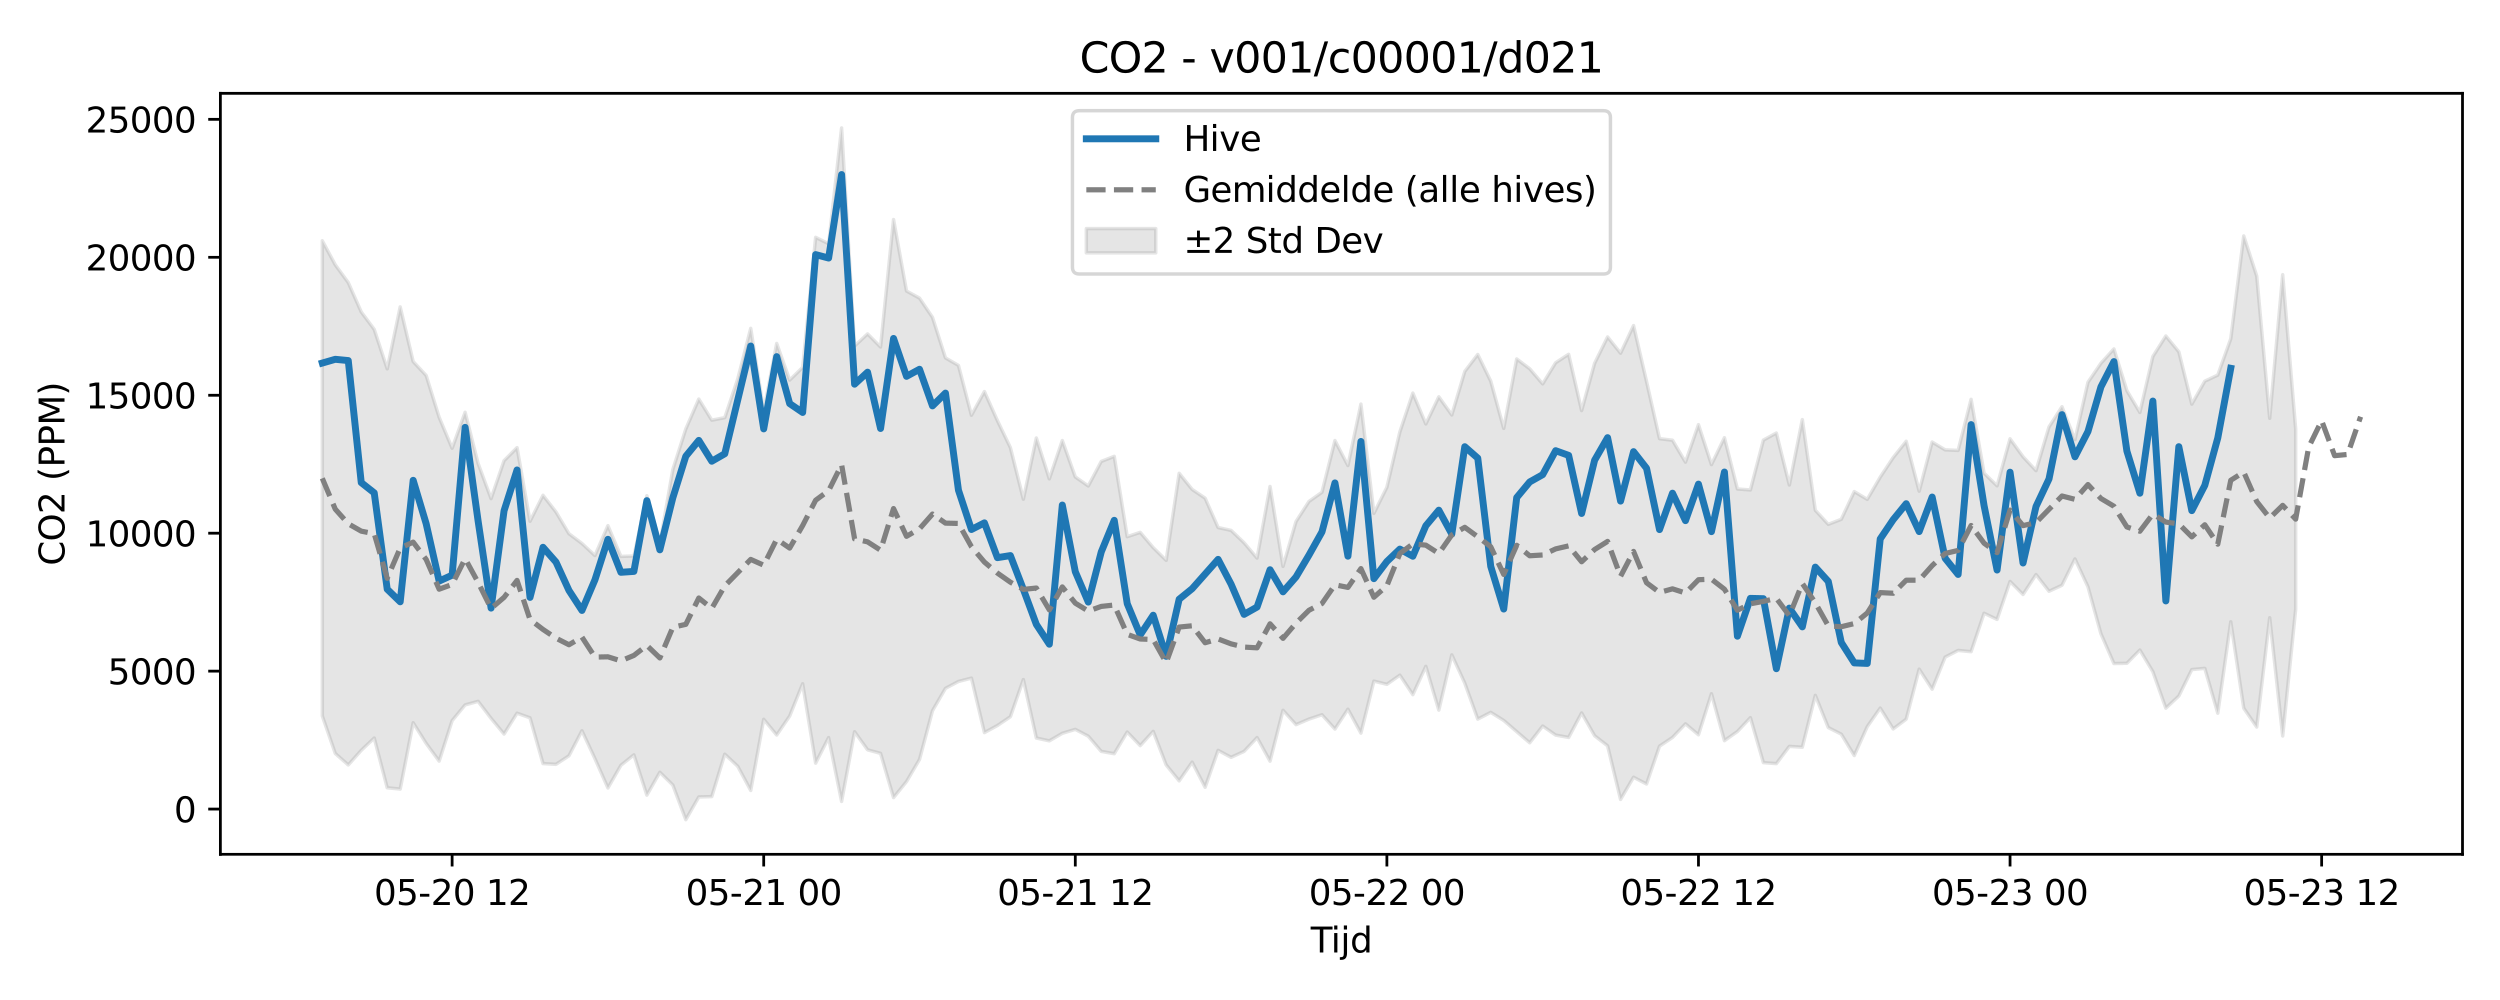 <?xml version="1.0" encoding="utf-8" standalone="no"?>
<!DOCTYPE svg PUBLIC "-//W3C//DTD SVG 1.1//EN"
  "http://www.w3.org/Graphics/SVG/1.1/DTD/svg11.dtd">
<svg xmlns:xlink="http://www.w3.org/1999/xlink" width="720pt" height="288pt" viewBox="0 0 720 288" xmlns="http://www.w3.org/2000/svg" version="1.1">
 <defs>
  <style type="text/css">*{stroke-linejoin: round; stroke-linecap: butt}</style>
 </defs>
 <g id="figure_1">
  <g id="patch_1">
   <path d="M 0 288 
L 720 288 
L 720 0 
L 0 0 
z
" style="fill: #ffffff"/>
  </g>
  <g id="axes_1">
   <g id="patch_2">
    <path d="M 63.47 246.04 
L 709.2 246.04 
L 709.2 26.88 
L 63.47 26.88 
z
" style="fill: #ffffff"/>
   </g>
   <g id="FillBetweenPolyCollection_1">
    <defs>
     <path id="ma29a86d034" d="M 92.821 -218.664 
L 92.821 -81.824 
L 96.56 -70.998 
L 100.299 -67.694 
L 104.038 -71.9 
L 107.777 -75.443 
L 111.516 -61.119 
L 115.256 -60.75 
L 118.995 -79.857 
L 122.734 -73.9 
L 126.473 -68.796 
L 130.212 -80.444 
L 133.951 -84.977 
L 137.69 -86.015 
L 141.429 -81.113 
L 145.168 -76.592 
L 148.907 -82.599 
L 152.646 -81.262 
L 156.385 -68.085 
L 160.124 -67.87 
L 163.863 -70.336 
L 167.602 -77.549 
L 171.341 -69.512 
L 175.08 -61.059 
L 178.819 -67.596 
L 182.558 -70.6 
L 186.297 -58.999 
L 190.036 -65.583 
L 193.775 -61.902 
L 197.514 -51.922 
L 201.253 -58.474 
L 204.992 -58.574 
L 208.731 -70.798 
L 212.47 -67.307 
L 216.209 -60.344 
L 219.948 -80.841 
L 223.687 -76.312 
L 227.426 -81.782 
L 231.165 -91.081 
L 234.904 -68.21 
L 238.643 -75.585 
L 242.382 -57.185 
L 246.121 -77.263 
L 249.861 -72.052 
L 253.6 -71.029 
L 257.339 -58.283 
L 261.078 -62.899 
L 264.817 -69.274 
L 268.556 -83.303 
L 272.295 -89.756 
L 276.034 -91.736 
L 279.773 -92.7 
L 283.512 -77.012 
L 287.251 -79.043 
L 290.99 -81.582 
L 294.729 -92.284 
L 298.468 -75.438 
L 302.207 -74.632 
L 305.946 -76.808 
L 309.685 -77.941 
L 313.424 -75.975 
L 317.163 -71.598 
L 320.902 -70.934 
L 324.641 -77.173 
L 328.38 -73.251 
L 332.119 -77.37 
L 335.858 -67.697 
L 339.597 -63.11 
L 343.336 -68.499 
L 347.075 -61.257 
L 350.814 -71.893 
L 354.553 -69.884 
L 358.292 -71.6 
L 362.031 -75.577 
L 365.77 -68.783 
L 369.509 -83.441 
L 373.248 -79.294 
L 376.987 -80.9 
L 380.726 -82.152 
L 384.465 -78.029 
L 388.205 -83.745 
L 391.944 -76.859 
L 395.683 -91.837 
L 399.422 -90.915 
L 403.161 -93.556 
L 406.9 -87.937 
L 410.639 -96.091 
L 414.378 -83.481 
L 418.117 -99.398 
L 421.856 -91.257 
L 425.595 -80.893 
L 429.334 -82.843 
L 433.073 -80.51 
L 436.812 -77.289 
L 440.551 -74.078 
L 444.29 -78.895 
L 448.029 -76.293 
L 451.768 -75.614 
L 455.507 -82.674 
L 459.246 -76.112 
L 462.985 -73.192 
L 466.724 -57.764 
L 470.463 -64.152 
L 474.202 -62.203 
L 477.941 -73.1 
L 481.68 -75.61 
L 485.419 -79.529 
L 489.158 -76.381 
L 492.897 -88.206 
L 496.636 -74.687 
L 500.375 -77.323 
L 504.114 -81.313 
L 507.853 -68.361 
L 511.592 -68.074 
L 515.331 -73.038 
L 519.07 -72.796 
L 522.809 -87.736 
L 526.549 -78.456 
L 530.288 -76.563 
L 534.027 -70.4 
L 537.766 -78.723 
L 541.505 -84.074 
L 545.244 -78.067 
L 548.983 -80.875 
L 552.722 -95.287 
L 556.461 -89.508 
L 560.2 -98.753 
L 563.939 -100.675 
L 567.678 -100.31 
L 571.417 -111.386 
L 575.156 -109.603 
L 578.895 -120.545 
L 582.634 -116.781 
L 586.373 -122.515 
L 590.112 -117.712 
L 593.851 -119.445 
L 597.59 -127.027 
L 601.329 -119.003 
L 605.068 -105.485 
L 608.807 -96.894 
L 612.546 -96.974 
L 616.285 -100.795 
L 620.024 -94.563 
L 623.763 -84.042 
L 627.502 -87.558 
L 631.241 -95.163 
L 634.98 -95.51 
L 638.719 -82.598 
L 642.458 -108.929 
L 646.197 -84.037 
L 649.936 -78.61 
L 653.675 -110.103 
L 657.414 -76.025 
L 661.154 -112.526 
L 661.154 -164.463 
L 661.154 -164.463 
L 657.414 -208.891 
L 653.675 -167.52 
L 649.936 -208.501 
L 646.197 -220.057 
L 642.458 -190.422 
L 638.719 -179.974 
L 634.98 -178.218 
L 631.241 -171.608 
L 627.502 -186.688 
L 623.763 -191.237 
L 620.024 -185.329 
L 616.285 -169.21 
L 612.546 -175.492 
L 608.807 -187.507 
L 605.068 -183.383 
L 601.329 -177.898 
L 597.59 -161.357 
L 593.851 -170.859 
L 590.112 -165.045 
L 586.373 -152.453 
L 582.634 -156.464 
L 578.895 -161.631 
L 575.156 -148.089 
L 571.417 -151.726 
L 567.678 -173 
L 563.939 -158.283 
L 560.2 -158.438 
L 556.461 -160.697 
L 552.722 -146.526 
L 548.983 -160.918 
L 545.244 -156.224 
L 541.505 -150.588 
L 537.766 -144.183 
L 534.027 -146.429 
L 530.288 -138.442 
L 526.549 -136.995 
L 522.809 -141.054 
L 519.07 -167.151 
L 515.331 -148.317 
L 511.592 -163.293 
L 507.853 -161.252 
L 504.114 -146.895 
L 500.375 -147.174 
L 496.636 -161.939 
L 492.897 -154.189 
L 489.158 -165.699 
L 485.419 -154.893 
L 481.68 -161.218 
L 477.941 -161.662 
L 474.202 -178.136 
L 470.463 -194.234 
L 466.724 -186.279 
L 462.985 -190.959 
L 459.246 -183.366 
L 455.507 -169.753 
L 451.768 -185.963 
L 448.029 -183.54 
L 444.29 -177.44 
L 440.551 -181.798 
L 436.812 -184.623 
L 433.073 -164.615 
L 429.334 -178.23 
L 425.595 -185.917 
L 421.856 -181.015 
L 418.117 -168.493 
L 414.378 -173.719 
L 410.639 -165.903 
L 406.9 -174.798 
L 403.161 -163.606 
L 399.422 -147.669 
L 395.683 -140.154 
L 391.944 -171.623 
L 388.205 -153.912 
L 384.465 -161.13 
L 380.726 -146.225 
L 376.987 -143.587 
L 373.248 -137.784 
L 369.509 -124.871 
L 365.77 -147.904 
L 362.031 -127.271 
L 358.292 -131.686 
L 354.553 -135.248 
L 350.814 -136.066 
L 347.075 -144.53 
L 343.336 -147.051 
L 339.597 -151.694 
L 335.858 -126.619 
L 332.119 -130.286 
L 328.38 -134.681 
L 324.641 -133.433 
L 320.902 -156.575 
L 317.163 -155.11 
L 313.424 -148.041 
L 309.685 -150.646 
L 305.946 -161.128 
L 302.207 -150.08 
L 298.468 -161.858 
L 294.729 -144.215 
L 290.99 -159.091 
L 287.251 -166.874 
L 283.512 -175.227 
L 279.773 -168.404 
L 276.034 -182.761 
L 272.295 -184.922 
L 268.556 -196.602 
L 264.817 -202.139 
L 261.078 -204.184 
L 257.339 -224.78 
L 253.6 -188.059 
L 249.861 -191.837 
L 246.121 -188.343 
L 242.382 -251.158 
L 238.643 -217.798 
L 234.904 -219.652 
L 231.165 -182.196 
L 227.426 -178.53 
L 223.687 -189.09 
L 219.948 -169.601 
L 216.209 -193.434 
L 212.47 -178.848 
L 208.731 -167.716 
L 204.992 -166.993 
L 201.253 -173.071 
L 197.514 -164.456 
L 193.775 -152.783 
L 190.036 -131.443 
L 186.297 -145.233 
L 182.558 -127.873 
L 178.819 -127.759 
L 175.08 -136.617 
L 171.341 -127.997 
L 167.602 -131.481 
L 163.863 -134.287 
L 160.124 -140.555 
L 156.385 -145.358 
L 152.646 -137.876 
L 148.907 -159.082 
L 145.168 -155.326 
L 141.429 -144.399 
L 137.69 -154.529 
L 133.951 -169.269 
L 130.212 -158.901 
L 126.473 -167.829 
L 122.734 -179.867 
L 118.995 -183.869 
L 115.256 -199.613 
L 111.516 -181.766 
L 107.777 -193.138 
L 104.038 -198.157 
L 100.299 -206.621 
L 96.56 -211.727 
L 92.821 -218.664 
z
" style="stroke: #808080; stroke-opacity: 0.2"/>
    </defs>
    <g clip-path="url(#pa8940827e4)">
     <use xlink:href="#ma29a86d034" x="0" y="288" style="fill: #808080; fill-opacity: 0.2; stroke: #808080; stroke-opacity: 0.2"/>
    </g>
   </g>
   <g id="matplotlib.axis_1">
    <g id="xtick_1">
     <g id="line2d_1">
      <defs>
       <path id="m3501c09a88" d="M 0 0 
L 0 3.5 
" style="stroke: #000000; stroke-width: 0.8"/>
      </defs>
      <g>
       <use xlink:href="#m3501c09a88" x="130.212" y="246.04" style="stroke: #000000; stroke-width: 0.8"/>
      </g>
     </g>
     <g id="text_1">
      <!-- 05-20 12 -->
      <g transform="translate(107.731 260.638) scale(0.1 -0.1)">
       <defs>
        <path id="DejaVuSans-30" d="M 2034 4250 
Q 1547 4250 1301 3770 
Q 1056 3291 1056 2328 
Q 1056 1369 1301 889 
Q 1547 409 2034 409 
Q 2525 409 2770 889 
Q 3016 1369 3016 2328 
Q 3016 3291 2770 3770 
Q 2525 4250 2034 4250 
z
M 2034 4750 
Q 2819 4750 3233 4129 
Q 3647 3509 3647 2328 
Q 3647 1150 3233 529 
Q 2819 -91 2034 -91 
Q 1250 -91 836 529 
Q 422 1150 422 2328 
Q 422 3509 836 4129 
Q 1250 4750 2034 4750 
z
" transform="scale(0.016)"/>
        <path id="DejaVuSans-35" d="M 691 4666 
L 3169 4666 
L 3169 4134 
L 1269 4134 
L 1269 2991 
Q 1406 3038 1543 3061 
Q 1681 3084 1819 3084 
Q 2600 3084 3056 2656 
Q 3513 2228 3513 1497 
Q 3513 744 3044 326 
Q 2575 -91 1722 -91 
Q 1428 -91 1123 -41 
Q 819 9 494 109 
L 494 744 
Q 775 591 1075 516 
Q 1375 441 1709 441 
Q 2250 441 2565 725 
Q 2881 1009 2881 1497 
Q 2881 1984 2565 2268 
Q 2250 2553 1709 2553 
Q 1456 2553 1204 2497 
Q 953 2441 691 2322 
L 691 4666 
z
" transform="scale(0.016)"/>
        <path id="DejaVuSans-2d" d="M 313 2009 
L 1997 2009 
L 1997 1497 
L 313 1497 
L 313 2009 
z
" transform="scale(0.016)"/>
        <path id="DejaVuSans-32" d="M 1228 531 
L 3431 531 
L 3431 0 
L 469 0 
L 469 531 
Q 828 903 1448 1529 
Q 2069 2156 2228 2338 
Q 2531 2678 2651 2914 
Q 2772 3150 2772 3378 
Q 2772 3750 2511 3984 
Q 2250 4219 1831 4219 
Q 1534 4219 1204 4116 
Q 875 4013 500 3803 
L 500 4441 
Q 881 4594 1212 4672 
Q 1544 4750 1819 4750 
Q 2544 4750 2975 4387 
Q 3406 4025 3406 3419 
Q 3406 3131 3298 2873 
Q 3191 2616 2906 2266 
Q 2828 2175 2409 1742 
Q 1991 1309 1228 531 
z
" transform="scale(0.016)"/>
        <path id="DejaVuSans-20" transform="scale(0.016)"/>
        <path id="DejaVuSans-31" d="M 794 531 
L 1825 531 
L 1825 4091 
L 703 3866 
L 703 4441 
L 1819 4666 
L 2450 4666 
L 2450 531 
L 3481 531 
L 3481 0 
L 794 0 
L 794 531 
z
" transform="scale(0.016)"/>
       </defs>
       <use xlink:href="#DejaVuSans-30"/>
       <use xlink:href="#DejaVuSans-35" transform="translate(63.623 0)"/>
       <use xlink:href="#DejaVuSans-2d" transform="translate(127.246 0)"/>
       <use xlink:href="#DejaVuSans-32" transform="translate(163.33 0)"/>
       <use xlink:href="#DejaVuSans-30" transform="translate(226.953 0)"/>
       <use xlink:href="#DejaVuSans-20" transform="translate(290.576 0)"/>
       <use xlink:href="#DejaVuSans-31" transform="translate(322.363 0)"/>
       <use xlink:href="#DejaVuSans-32" transform="translate(385.986 0)"/>
      </g>
     </g>
    </g>
    <g id="xtick_2">
     <g id="line2d_2">
      <g>
       <use xlink:href="#m3501c09a88" x="219.948" y="246.04" style="stroke: #000000; stroke-width: 0.8"/>
      </g>
     </g>
     <g id="text_2">
      <!-- 05-21 00 -->
      <g transform="translate(197.468 260.638) scale(0.1 -0.1)">
       <use xlink:href="#DejaVuSans-30"/>
       <use xlink:href="#DejaVuSans-35" transform="translate(63.623 0)"/>
       <use xlink:href="#DejaVuSans-2d" transform="translate(127.246 0)"/>
       <use xlink:href="#DejaVuSans-32" transform="translate(163.33 0)"/>
       <use xlink:href="#DejaVuSans-31" transform="translate(226.953 0)"/>
       <use xlink:href="#DejaVuSans-20" transform="translate(290.576 0)"/>
       <use xlink:href="#DejaVuSans-30" transform="translate(322.363 0)"/>
       <use xlink:href="#DejaVuSans-30" transform="translate(385.986 0)"/>
      </g>
     </g>
    </g>
    <g id="xtick_3">
     <g id="line2d_3">
      <g>
       <use xlink:href="#m3501c09a88" x="309.685" y="246.04" style="stroke: #000000; stroke-width: 0.8"/>
      </g>
     </g>
     <g id="text_3">
      <!-- 05-21 12 -->
      <g transform="translate(287.204 260.638) scale(0.1 -0.1)">
       <use xlink:href="#DejaVuSans-30"/>
       <use xlink:href="#DejaVuSans-35" transform="translate(63.623 0)"/>
       <use xlink:href="#DejaVuSans-2d" transform="translate(127.246 0)"/>
       <use xlink:href="#DejaVuSans-32" transform="translate(163.33 0)"/>
       <use xlink:href="#DejaVuSans-31" transform="translate(226.953 0)"/>
       <use xlink:href="#DejaVuSans-20" transform="translate(290.576 0)"/>
       <use xlink:href="#DejaVuSans-31" transform="translate(322.363 0)"/>
       <use xlink:href="#DejaVuSans-32" transform="translate(385.986 0)"/>
      </g>
     </g>
    </g>
    <g id="xtick_4">
     <g id="line2d_4">
      <g>
       <use xlink:href="#m3501c09a88" x="399.422" y="246.04" style="stroke: #000000; stroke-width: 0.8"/>
      </g>
     </g>
     <g id="text_4">
      <!-- 05-22 00 -->
      <g transform="translate(376.941 260.638) scale(0.1 -0.1)">
       <use xlink:href="#DejaVuSans-30"/>
       <use xlink:href="#DejaVuSans-35" transform="translate(63.623 0)"/>
       <use xlink:href="#DejaVuSans-2d" transform="translate(127.246 0)"/>
       <use xlink:href="#DejaVuSans-32" transform="translate(163.33 0)"/>
       <use xlink:href="#DejaVuSans-32" transform="translate(226.953 0)"/>
       <use xlink:href="#DejaVuSans-20" transform="translate(290.576 0)"/>
       <use xlink:href="#DejaVuSans-30" transform="translate(322.363 0)"/>
       <use xlink:href="#DejaVuSans-30" transform="translate(385.986 0)"/>
      </g>
     </g>
    </g>
    <g id="xtick_5">
     <g id="line2d_5">
      <g>
       <use xlink:href="#m3501c09a88" x="489.158" y="246.04" style="stroke: #000000; stroke-width: 0.8"/>
      </g>
     </g>
     <g id="text_5">
      <!-- 05-22 12 -->
      <g transform="translate(466.678 260.638) scale(0.1 -0.1)">
       <use xlink:href="#DejaVuSans-30"/>
       <use xlink:href="#DejaVuSans-35" transform="translate(63.623 0)"/>
       <use xlink:href="#DejaVuSans-2d" transform="translate(127.246 0)"/>
       <use xlink:href="#DejaVuSans-32" transform="translate(163.33 0)"/>
       <use xlink:href="#DejaVuSans-32" transform="translate(226.953 0)"/>
       <use xlink:href="#DejaVuSans-20" transform="translate(290.576 0)"/>
       <use xlink:href="#DejaVuSans-31" transform="translate(322.363 0)"/>
       <use xlink:href="#DejaVuSans-32" transform="translate(385.986 0)"/>
      </g>
     </g>
    </g>
    <g id="xtick_6">
     <g id="line2d_6">
      <g>
       <use xlink:href="#m3501c09a88" x="578.895" y="246.04" style="stroke: #000000; stroke-width: 0.8"/>
      </g>
     </g>
     <g id="text_6">
      <!-- 05-23 00 -->
      <g transform="translate(556.414 260.638) scale(0.1 -0.1)">
       <defs>
        <path id="DejaVuSans-33" d="M 2597 2516 
Q 3050 2419 3304 2112 
Q 3559 1806 3559 1356 
Q 3559 666 3084 287 
Q 2609 -91 1734 -91 
Q 1441 -91 1130 -33 
Q 819 25 488 141 
L 488 750 
Q 750 597 1062 519 
Q 1375 441 1716 441 
Q 2309 441 2620 675 
Q 2931 909 2931 1356 
Q 2931 1769 2642 2001 
Q 2353 2234 1838 2234 
L 1294 2234 
L 1294 2753 
L 1863 2753 
Q 2328 2753 2575 2939 
Q 2822 3125 2822 3475 
Q 2822 3834 2567 4026 
Q 2313 4219 1838 4219 
Q 1578 4219 1281 4162 
Q 984 4106 628 3988 
L 628 4550 
Q 988 4650 1302 4700 
Q 1616 4750 1894 4750 
Q 2613 4750 3031 4423 
Q 3450 4097 3450 3541 
Q 3450 3153 3228 2886 
Q 3006 2619 2597 2516 
z
" transform="scale(0.016)"/>
       </defs>
       <use xlink:href="#DejaVuSans-30"/>
       <use xlink:href="#DejaVuSans-35" transform="translate(63.623 0)"/>
       <use xlink:href="#DejaVuSans-2d" transform="translate(127.246 0)"/>
       <use xlink:href="#DejaVuSans-32" transform="translate(163.33 0)"/>
       <use xlink:href="#DejaVuSans-33" transform="translate(226.953 0)"/>
       <use xlink:href="#DejaVuSans-20" transform="translate(290.576 0)"/>
       <use xlink:href="#DejaVuSans-30" transform="translate(322.363 0)"/>
       <use xlink:href="#DejaVuSans-30" transform="translate(385.986 0)"/>
      </g>
     </g>
    </g>
    <g id="xtick_7">
     <g id="line2d_7">
      <g>
       <use xlink:href="#m3501c09a88" x="668.632" y="246.04" style="stroke: #000000; stroke-width: 0.8"/>
      </g>
     </g>
     <g id="text_7">
      <!-- 05-23 12 -->
      <g transform="translate(646.151 260.638) scale(0.1 -0.1)">
       <use xlink:href="#DejaVuSans-30"/>
       <use xlink:href="#DejaVuSans-35" transform="translate(63.623 0)"/>
       <use xlink:href="#DejaVuSans-2d" transform="translate(127.246 0)"/>
       <use xlink:href="#DejaVuSans-32" transform="translate(163.33 0)"/>
       <use xlink:href="#DejaVuSans-33" transform="translate(226.953 0)"/>
       <use xlink:href="#DejaVuSans-20" transform="translate(290.576 0)"/>
       <use xlink:href="#DejaVuSans-31" transform="translate(322.363 0)"/>
       <use xlink:href="#DejaVuSans-32" transform="translate(385.986 0)"/>
      </g>
     </g>
    </g>
    <g id="text_8">
     <!-- Tijd -->
     <g transform="translate(377.485 274.317) scale(0.1 -0.1)">
      <defs>
       <path id="DejaVuSans-54" d="M -19 4666 
L 3928 4666 
L 3928 4134 
L 2272 4134 
L 2272 0 
L 1638 0 
L 1638 4134 
L -19 4134 
L -19 4666 
z
" transform="scale(0.016)"/>
       <path id="DejaVuSans-69" d="M 603 3500 
L 1178 3500 
L 1178 0 
L 603 0 
L 603 3500 
z
M 603 4863 
L 1178 4863 
L 1178 4134 
L 603 4134 
L 603 4863 
z
" transform="scale(0.016)"/>
       <path id="DejaVuSans-6a" d="M 603 3500 
L 1178 3500 
L 1178 -63 
Q 1178 -731 923 -1031 
Q 669 -1331 103 -1331 
L -116 -1331 
L -116 -844 
L 38 -844 
Q 366 -844 484 -692 
Q 603 -541 603 -63 
L 603 3500 
z
M 603 4863 
L 1178 4863 
L 1178 4134 
L 603 4134 
L 603 4863 
z
" transform="scale(0.016)"/>
       <path id="DejaVuSans-64" d="M 2906 2969 
L 2906 4863 
L 3481 4863 
L 3481 0 
L 2906 0 
L 2906 525 
Q 2725 213 2448 61 
Q 2172 -91 1784 -91 
Q 1150 -91 751 415 
Q 353 922 353 1747 
Q 353 2572 751 3078 
Q 1150 3584 1784 3584 
Q 2172 3584 2448 3432 
Q 2725 3281 2906 2969 
z
M 947 1747 
Q 947 1113 1208 752 
Q 1469 391 1925 391 
Q 2381 391 2643 752 
Q 2906 1113 2906 1747 
Q 2906 2381 2643 2742 
Q 2381 3103 1925 3103 
Q 1469 3103 1208 2742 
Q 947 2381 947 1747 
z
" transform="scale(0.016)"/>
      </defs>
      <use xlink:href="#DejaVuSans-54"/>
      <use xlink:href="#DejaVuSans-69" transform="translate(57.959 0)"/>
      <use xlink:href="#DejaVuSans-6a" transform="translate(85.742 0)"/>
      <use xlink:href="#DejaVuSans-64" transform="translate(113.525 0)"/>
     </g>
    </g>
   </g>
   <g id="matplotlib.axis_2">
    <g id="ytick_1">
     <g id="line2d_8">
      <defs>
       <path id="m17c9d897fd" d="M 0 0 
L -3.5 0 
" style="stroke: #000000; stroke-width: 0.8"/>
      </defs>
      <g>
       <use xlink:href="#m17c9d897fd" x="63.47" y="233.017" style="stroke: #000000; stroke-width: 0.8"/>
      </g>
     </g>
     <g id="text_9">
      <!-- 0 -->
      <g transform="translate(50.108 236.816) scale(0.1 -0.1)">
       <use xlink:href="#DejaVuSans-30"/>
      </g>
     </g>
    </g>
    <g id="ytick_2">
     <g id="line2d_9">
      <g>
       <use xlink:href="#m17c9d897fd" x="63.47" y="193.288" style="stroke: #000000; stroke-width: 0.8"/>
      </g>
     </g>
     <g id="text_10">
      <!-- 5000 -->
      <g transform="translate(31.02 197.087) scale(0.1 -0.1)">
       <use xlink:href="#DejaVuSans-35"/>
       <use xlink:href="#DejaVuSans-30" transform="translate(63.623 0)"/>
       <use xlink:href="#DejaVuSans-30" transform="translate(127.246 0)"/>
       <use xlink:href="#DejaVuSans-30" transform="translate(190.869 0)"/>
      </g>
     </g>
    </g>
    <g id="ytick_3">
     <g id="line2d_10">
      <g>
       <use xlink:href="#m17c9d897fd" x="63.47" y="153.559" style="stroke: #000000; stroke-width: 0.8"/>
      </g>
     </g>
     <g id="text_11">
      <!-- 10000 -->
      <g transform="translate(24.657 157.359) scale(0.1 -0.1)">
       <use xlink:href="#DejaVuSans-31"/>
       <use xlink:href="#DejaVuSans-30" transform="translate(63.623 0)"/>
       <use xlink:href="#DejaVuSans-30" transform="translate(127.246 0)"/>
       <use xlink:href="#DejaVuSans-30" transform="translate(190.869 0)"/>
       <use xlink:href="#DejaVuSans-30" transform="translate(254.492 0)"/>
      </g>
     </g>
    </g>
    <g id="ytick_4">
     <g id="line2d_11">
      <g>
       <use xlink:href="#m17c9d897fd" x="63.47" y="113.831" style="stroke: #000000; stroke-width: 0.8"/>
      </g>
     </g>
     <g id="text_12">
      <!-- 15000 -->
      <g transform="translate(24.657 117.63) scale(0.1 -0.1)">
       <use xlink:href="#DejaVuSans-31"/>
       <use xlink:href="#DejaVuSans-35" transform="translate(63.623 0)"/>
       <use xlink:href="#DejaVuSans-30" transform="translate(127.246 0)"/>
       <use xlink:href="#DejaVuSans-30" transform="translate(190.869 0)"/>
       <use xlink:href="#DejaVuSans-30" transform="translate(254.492 0)"/>
      </g>
     </g>
    </g>
    <g id="ytick_5">
     <g id="line2d_12">
      <g>
       <use xlink:href="#m17c9d897fd" x="63.47" y="74.102" style="stroke: #000000; stroke-width: 0.8"/>
      </g>
     </g>
     <g id="text_13">
      <!-- 20000 -->
      <g transform="translate(24.657 77.902) scale(0.1 -0.1)">
       <use xlink:href="#DejaVuSans-32"/>
       <use xlink:href="#DejaVuSans-30" transform="translate(63.623 0)"/>
       <use xlink:href="#DejaVuSans-30" transform="translate(127.246 0)"/>
       <use xlink:href="#DejaVuSans-30" transform="translate(190.869 0)"/>
       <use xlink:href="#DejaVuSans-30" transform="translate(254.492 0)"/>
      </g>
     </g>
    </g>
    <g id="ytick_6">
     <g id="line2d_13">
      <g>
       <use xlink:href="#m17c9d897fd" x="63.47" y="34.374" style="stroke: #000000; stroke-width: 0.8"/>
      </g>
     </g>
     <g id="text_14">
      <!-- 25000 -->
      <g transform="translate(24.657 38.173) scale(0.1 -0.1)">
       <use xlink:href="#DejaVuSans-32"/>
       <use xlink:href="#DejaVuSans-35" transform="translate(63.623 0)"/>
       <use xlink:href="#DejaVuSans-30" transform="translate(127.246 0)"/>
       <use xlink:href="#DejaVuSans-30" transform="translate(190.869 0)"/>
       <use xlink:href="#DejaVuSans-30" transform="translate(254.492 0)"/>
      </g>
     </g>
    </g>
    <g id="text_15">
     <!-- CO2 (PPM) -->
     <g transform="translate(18.578 162.903) rotate(-90) scale(0.1 -0.1)">
      <defs>
       <path id="DejaVuSans-43" d="M 4122 4306 
L 4122 3641 
Q 3803 3938 3442 4084 
Q 3081 4231 2675 4231 
Q 1875 4231 1450 3742 
Q 1025 3253 1025 2328 
Q 1025 1406 1450 917 
Q 1875 428 2675 428 
Q 3081 428 3442 575 
Q 3803 722 4122 1019 
L 4122 359 
Q 3791 134 3420 21 
Q 3050 -91 2638 -91 
Q 1578 -91 968 557 
Q 359 1206 359 2328 
Q 359 3453 968 4101 
Q 1578 4750 2638 4750 
Q 3056 4750 3426 4639 
Q 3797 4528 4122 4306 
z
" transform="scale(0.016)"/>
       <path id="DejaVuSans-4f" d="M 2522 4238 
Q 1834 4238 1429 3725 
Q 1025 3213 1025 2328 
Q 1025 1447 1429 934 
Q 1834 422 2522 422 
Q 3209 422 3611 934 
Q 4013 1447 4013 2328 
Q 4013 3213 3611 3725 
Q 3209 4238 2522 4238 
z
M 2522 4750 
Q 3503 4750 4090 4092 
Q 4678 3434 4678 2328 
Q 4678 1225 4090 567 
Q 3503 -91 2522 -91 
Q 1538 -91 948 565 
Q 359 1222 359 2328 
Q 359 3434 948 4092 
Q 1538 4750 2522 4750 
z
" transform="scale(0.016)"/>
       <path id="DejaVuSans-28" d="M 1984 4856 
Q 1566 4138 1362 3434 
Q 1159 2731 1159 2009 
Q 1159 1288 1364 580 
Q 1569 -128 1984 -844 
L 1484 -844 
Q 1016 -109 783 600 
Q 550 1309 550 2009 
Q 550 2706 781 3412 
Q 1013 4119 1484 4856 
L 1984 4856 
z
" transform="scale(0.016)"/>
       <path id="DejaVuSans-50" d="M 1259 4147 
L 1259 2394 
L 2053 2394 
Q 2494 2394 2734 2622 
Q 2975 2850 2975 3272 
Q 2975 3691 2734 3919 
Q 2494 4147 2053 4147 
L 1259 4147 
z
M 628 4666 
L 2053 4666 
Q 2838 4666 3239 4311 
Q 3641 3956 3641 3272 
Q 3641 2581 3239 2228 
Q 2838 1875 2053 1875 
L 1259 1875 
L 1259 0 
L 628 0 
L 628 4666 
z
" transform="scale(0.016)"/>
       <path id="DejaVuSans-4d" d="M 628 4666 
L 1569 4666 
L 2759 1491 
L 3956 4666 
L 4897 4666 
L 4897 0 
L 4281 0 
L 4281 4097 
L 3078 897 
L 2444 897 
L 1241 4097 
L 1241 0 
L 628 0 
L 628 4666 
z
" transform="scale(0.016)"/>
       <path id="DejaVuSans-29" d="M 513 4856 
L 1013 4856 
Q 1481 4119 1714 3412 
Q 1947 2706 1947 2009 
Q 1947 1309 1714 600 
Q 1481 -109 1013 -844 
L 513 -844 
Q 928 -128 1133 580 
Q 1338 1288 1338 2009 
Q 1338 2731 1133 3434 
Q 928 4138 513 4856 
z
" transform="scale(0.016)"/>
      </defs>
      <use xlink:href="#DejaVuSans-43"/>
      <use xlink:href="#DejaVuSans-4f" transform="translate(69.824 0)"/>
      <use xlink:href="#DejaVuSans-32" transform="translate(148.535 0)"/>
      <use xlink:href="#DejaVuSans-20" transform="translate(212.158 0)"/>
      <use xlink:href="#DejaVuSans-28" transform="translate(243.945 0)"/>
      <use xlink:href="#DejaVuSans-50" transform="translate(282.959 0)"/>
      <use xlink:href="#DejaVuSans-50" transform="translate(343.262 0)"/>
      <use xlink:href="#DejaVuSans-4d" transform="translate(403.564 0)"/>
      <use xlink:href="#DejaVuSans-29" transform="translate(489.844 0)"/>
     </g>
    </g>
   </g>
   <g id="line2d_14">
    <path d="M 92.821 104.562 
L 96.56 103.478 
L 100.299 103.843 
L 104.038 138.987 
L 107.777 141.945 
L 111.516 169.689 
L 115.256 173.316 
L 118.995 138.335 
L 122.734 150.83 
L 126.473 167.353 
L 130.212 165.649 
L 133.951 123.08 
L 137.69 150.016 
L 141.429 175.132 
L 145.168 147.097 
L 148.907 135.352 
L 152.646 172.049 
L 156.385 157.62 
L 160.124 161.873 
L 163.863 170.051 
L 167.602 175.807 
L 171.341 166.996 
L 175.08 155.323 
L 178.819 164.822 
L 182.558 164.564 
L 186.297 144.189 
L 190.036 158.348 
L 193.775 143.36 
L 197.514 131.391 
L 201.253 126.835 
L 204.992 132.834 
L 208.731 130.686 
L 216.209 99.658 
L 219.948 123.517 
L 223.687 102.712 
L 227.426 116.236 
L 231.165 118.786 
L 234.904 73.324 
L 238.643 74.317 
L 242.382 50.273 
L 246.121 110.645 
L 249.861 107.188 
L 253.6 123.405 
L 257.339 97.473 
L 261.078 108.385 
L 264.817 106.346 
L 268.556 116.894 
L 272.295 113.216 
L 276.034 141.177 
L 279.773 152.495 
L 283.512 150.585 
L 287.251 160.607 
L 290.99 160.006 
L 294.729 169.737 
L 298.468 179.84 
L 302.207 185.533 
L 305.946 145.455 
L 309.685 164.649 
L 313.424 173.397 
L 317.163 158.951 
L 320.902 149.854 
L 324.641 173.853 
L 328.38 182.861 
L 332.119 177.185 
L 335.858 189.017 
L 339.597 172.581 
L 343.336 169.546 
L 350.814 161.1 
L 354.553 168.246 
L 358.292 176.938 
L 362.031 174.833 
L 365.77 164.088 
L 369.509 170.447 
L 373.248 166.172 
L 376.987 159.863 
L 380.726 153.183 
L 384.465 139.08 
L 388.205 160.181 
L 391.944 127.148 
L 395.683 166.654 
L 399.422 161.714 
L 403.161 158.144 
L 406.9 160.199 
L 410.639 151.419 
L 414.378 146.935 
L 418.117 153.806 
L 421.856 128.652 
L 425.595 131.939 
L 429.334 163.126 
L 433.073 175.402 
L 436.812 143.302 
L 440.551 138.804 
L 444.29 136.699 
L 448.029 129.799 
L 451.768 131.147 
L 455.507 147.878 
L 459.246 132.548 
L 462.985 126.049 
L 466.724 144.315 
L 470.463 130.077 
L 474.202 134.861 
L 477.941 152.521 
L 481.68 142.038 
L 485.419 149.944 
L 489.158 139.429 
L 492.897 153.111 
L 496.636 135.948 
L 500.375 183.225 
L 504.114 172.33 
L 507.853 172.423 
L 511.592 192.586 
L 515.331 175.135 
L 519.07 180.535 
L 522.809 163.333 
L 526.549 167.453 
L 530.288 185.032 
L 534.027 190.912 
L 537.766 191.066 
L 541.505 155.207 
L 545.244 149.655 
L 548.983 145.068 
L 552.722 153.096 
L 556.461 143.153 
L 560.2 160.793 
L 563.939 165.438 
L 567.678 122.288 
L 571.417 145.646 
L 575.156 164.17 
L 578.895 135.994 
L 582.634 162.143 
L 586.373 145.868 
L 590.112 137.938 
L 593.851 119.417 
L 597.59 131.554 
L 601.329 124.282 
L 605.068 111.426 
L 608.807 104.142 
L 612.546 129.921 
L 616.285 142.041 
L 620.024 115.51 
L 623.763 173.066 
L 627.502 128.646 
L 631.241 147.062 
L 634.98 139.79 
L 638.719 126.139 
L 642.458 106.068 
L 642.458 106.068 
" clip-path="url(#pa8940827e4)" style="fill: none; stroke: #1f77b4; stroke-width: 2; stroke-linecap: square"/>
   </g>
   <g id="line2d_15">
    <path d="M 92.821 137.756 
L 96.56 146.637 
L 100.299 150.842 
L 104.038 152.971 
L 107.777 153.71 
L 111.516 166.558 
L 115.256 157.818 
L 118.995 156.137 
L 122.734 161.116 
L 126.473 169.688 
L 130.212 168.328 
L 133.951 160.877 
L 137.69 167.728 
L 141.429 175.244 
L 145.168 172.041 
L 148.907 167.16 
L 152.646 178.431 
L 156.385 181.279 
L 160.124 183.788 
L 163.863 185.688 
L 167.602 183.485 
L 171.341 189.246 
L 175.08 189.162 
L 178.819 190.323 
L 182.558 188.763 
L 186.297 185.884 
L 190.036 189.487 
L 193.775 180.657 
L 197.514 179.811 
L 201.253 172.227 
L 204.992 175.217 
L 208.731 168.743 
L 216.209 161.111 
L 219.948 162.779 
L 223.687 155.299 
L 227.426 157.844 
L 231.165 151.362 
L 234.904 144.069 
L 238.643 141.308 
L 242.382 133.828 
L 246.121 155.197 
L 249.861 156.055 
L 253.6 158.456 
L 257.339 146.468 
L 261.078 154.458 
L 264.817 152.294 
L 268.556 148.048 
L 272.295 150.661 
L 276.034 150.752 
L 279.773 157.448 
L 283.512 161.88 
L 287.251 165.041 
L 290.99 167.664 
L 294.729 169.751 
L 298.468 169.352 
L 302.207 175.644 
L 305.946 169.032 
L 309.685 173.706 
L 313.424 175.992 
L 317.163 174.646 
L 320.902 174.246 
L 324.641 182.697 
L 328.38 184.034 
L 332.119 184.172 
L 335.858 190.842 
L 339.597 180.598 
L 343.336 180.225 
L 347.075 185.107 
L 350.814 184.02 
L 354.553 185.434 
L 358.292 186.357 
L 362.031 186.576 
L 365.77 179.657 
L 369.509 183.844 
L 373.248 179.461 
L 376.987 175.756 
L 380.726 173.811 
L 384.465 168.421 
L 388.205 169.171 
L 391.944 163.759 
L 395.683 172.004 
L 399.422 168.708 
L 403.161 159.419 
L 406.9 156.632 
L 410.639 157.003 
L 414.378 159.4 
L 418.117 154.055 
L 421.856 151.864 
L 425.595 154.595 
L 429.334 157.463 
L 433.073 165.438 
L 436.812 157.044 
L 440.551 160.062 
L 444.29 159.833 
L 448.029 158.083 
L 451.768 157.212 
L 455.507 161.786 
L 459.246 158.261 
L 462.985 155.925 
L 466.724 165.979 
L 470.463 158.807 
L 474.202 167.831 
L 477.941 170.619 
L 481.68 169.586 
L 485.419 170.789 
L 489.158 166.96 
L 492.897 166.803 
L 496.636 169.687 
L 500.375 175.752 
L 504.114 173.896 
L 507.853 173.193 
L 511.592 172.316 
L 515.331 177.323 
L 519.07 168.027 
L 522.809 173.605 
L 526.549 180.274 
L 530.288 180.498 
L 534.027 179.586 
L 537.766 176.547 
L 541.505 170.669 
L 545.244 170.854 
L 548.983 167.103 
L 552.722 167.093 
L 556.461 162.897 
L 560.2 159.404 
L 563.939 158.521 
L 567.678 151.345 
L 571.417 156.444 
L 575.156 159.154 
L 578.895 146.912 
L 582.634 151.377 
L 586.373 150.516 
L 593.851 142.848 
L 597.59 143.808 
L 601.329 139.549 
L 605.068 143.566 
L 608.807 145.799 
L 612.546 151.767 
L 616.285 152.998 
L 620.024 148.054 
L 623.763 150.361 
L 627.502 150.877 
L 631.241 154.615 
L 634.98 151.136 
L 638.719 156.714 
L 642.458 138.324 
L 646.197 135.953 
L 649.936 144.444 
L 653.675 149.189 
L 657.414 145.542 
L 661.154 149.506 
L 664.893 128.793 
L 668.632 121.146 
L 672.371 131.232 
L 676.11 130.88 
L 679.849 120.021 
L 679.849 120.021 
" clip-path="url(#pa8940827e4)" style="fill: none; stroke-dasharray: 5.55,2.4; stroke-dashoffset: 0; stroke: #808080; stroke-width: 1.5"/>
   </g>
   <g id="patch_3">
    <path d="M 63.47 246.04 
L 63.47 26.88 
" style="fill: none; stroke: #000000; stroke-width: 0.8; stroke-linejoin: miter; stroke-linecap: square"/>
   </g>
   <g id="patch_4">
    <path d="M 709.2 246.04 
L 709.2 26.88 
" style="fill: none; stroke: #000000; stroke-width: 0.8; stroke-linejoin: miter; stroke-linecap: square"/>
   </g>
   <g id="patch_5">
    <path d="M 63.47 246.04 
L 709.2 246.04 
" style="fill: none; stroke: #000000; stroke-width: 0.8; stroke-linejoin: miter; stroke-linecap: square"/>
   </g>
   <g id="patch_6">
    <path d="M 63.47 26.88 
L 709.2 26.88 
" style="fill: none; stroke: #000000; stroke-width: 0.8; stroke-linejoin: miter; stroke-linecap: square"/>
   </g>
   <g id="text_16">
    <!-- CO2 - v001/c00001/d021 -->
    <g transform="translate(310.932 20.88) scale(0.12 -0.12)">
     <defs>
      <path id="DejaVuSans-76" d="M 191 3500 
L 800 3500 
L 1894 563 
L 2988 3500 
L 3597 3500 
L 2284 0 
L 1503 0 
L 191 3500 
z
" transform="scale(0.016)"/>
      <path id="DejaVuSans-2f" d="M 1625 4666 
L 2156 4666 
L 531 -594 
L 0 -594 
L 1625 4666 
z
" transform="scale(0.016)"/>
      <path id="DejaVuSans-63" d="M 3122 3366 
L 3122 2828 
Q 2878 2963 2633 3030 
Q 2388 3097 2138 3097 
Q 1578 3097 1268 2742 
Q 959 2388 959 1747 
Q 959 1106 1268 751 
Q 1578 397 2138 397 
Q 2388 397 2633 464 
Q 2878 531 3122 666 
L 3122 134 
Q 2881 22 2623 -34 
Q 2366 -91 2075 -91 
Q 1284 -91 818 406 
Q 353 903 353 1747 
Q 353 2603 823 3093 
Q 1294 3584 2113 3584 
Q 2378 3584 2631 3529 
Q 2884 3475 3122 3366 
z
" transform="scale(0.016)"/>
     </defs>
     <use xlink:href="#DejaVuSans-43"/>
     <use xlink:href="#DejaVuSans-4f" transform="translate(69.824 0)"/>
     <use xlink:href="#DejaVuSans-32" transform="translate(148.535 0)"/>
     <use xlink:href="#DejaVuSans-20" transform="translate(212.158 0)"/>
     <use xlink:href="#DejaVuSans-2d" transform="translate(243.945 0)"/>
     <use xlink:href="#DejaVuSans-20" transform="translate(280.029 0)"/>
     <use xlink:href="#DejaVuSans-76" transform="translate(311.816 0)"/>
     <use xlink:href="#DejaVuSans-30" transform="translate(370.996 0)"/>
     <use xlink:href="#DejaVuSans-30" transform="translate(434.619 0)"/>
     <use xlink:href="#DejaVuSans-31" transform="translate(498.242 0)"/>
     <use xlink:href="#DejaVuSans-2f" transform="translate(561.865 0)"/>
     <use xlink:href="#DejaVuSans-63" transform="translate(595.557 0)"/>
     <use xlink:href="#DejaVuSans-30" transform="translate(650.537 0)"/>
     <use xlink:href="#DejaVuSans-30" transform="translate(714.16 0)"/>
     <use xlink:href="#DejaVuSans-30" transform="translate(777.783 0)"/>
     <use xlink:href="#DejaVuSans-30" transform="translate(841.406 0)"/>
     <use xlink:href="#DejaVuSans-31" transform="translate(905.029 0)"/>
     <use xlink:href="#DejaVuSans-2f" transform="translate(968.652 0)"/>
     <use xlink:href="#DejaVuSans-64" transform="translate(1002.344 0)"/>
     <use xlink:href="#DejaVuSans-30" transform="translate(1065.82 0)"/>
     <use xlink:href="#DejaVuSans-32" transform="translate(1129.443 0)"/>
     <use xlink:href="#DejaVuSans-31" transform="translate(1193.066 0)"/>
    </g>
   </g>
   <g id="legend_1">
    <g id="patch_7">
     <path d="M 310.863 78.914 
L 461.807 78.914 
Q 463.807 78.914 463.807 76.914 
L 463.807 33.88 
Q 463.807 31.88 461.807 31.88 
L 310.863 31.88 
Q 308.863 31.88 308.863 33.88 
L 308.863 76.914 
Q 308.863 78.914 310.863 78.914 
z
" style="fill: #ffffff; opacity: 0.8; stroke: #cccccc; stroke-linejoin: miter"/>
    </g>
    <g id="line2d_16">
     <path d="M 312.863 39.978 
L 322.863 39.978 
L 332.863 39.978 
" style="fill: none; stroke: #1f77b4; stroke-width: 2; stroke-linecap: square"/>
    </g>
    <g id="text_17">
     <!-- Hive -->
     <g transform="translate(340.863 43.478) scale(0.1 -0.1)">
      <defs>
       <path id="DejaVuSans-48" d="M 628 4666 
L 1259 4666 
L 1259 2753 
L 3553 2753 
L 3553 4666 
L 4184 4666 
L 4184 0 
L 3553 0 
L 3553 2222 
L 1259 2222 
L 1259 0 
L 628 0 
L 628 4666 
z
" transform="scale(0.016)"/>
       <path id="DejaVuSans-65" d="M 3597 1894 
L 3597 1613 
L 953 1613 
Q 991 1019 1311 708 
Q 1631 397 2203 397 
Q 2534 397 2845 478 
Q 3156 559 3463 722 
L 3463 178 
Q 3153 47 2828 -22 
Q 2503 -91 2169 -91 
Q 1331 -91 842 396 
Q 353 884 353 1716 
Q 353 2575 817 3079 
Q 1281 3584 2069 3584 
Q 2775 3584 3186 3129 
Q 3597 2675 3597 1894 
z
M 3022 2063 
Q 3016 2534 2758 2815 
Q 2500 3097 2075 3097 
Q 1594 3097 1305 2825 
Q 1016 2553 972 2059 
L 3022 2063 
z
" transform="scale(0.016)"/>
      </defs>
      <use xlink:href="#DejaVuSans-48"/>
      <use xlink:href="#DejaVuSans-69" transform="translate(75.195 0)"/>
      <use xlink:href="#DejaVuSans-76" transform="translate(102.979 0)"/>
      <use xlink:href="#DejaVuSans-65" transform="translate(162.158 0)"/>
     </g>
    </g>
    <g id="line2d_17">
     <path d="M 312.863 54.657 
L 322.863 54.657 
L 332.863 54.657 
" style="fill: none; stroke-dasharray: 5.55,2.4; stroke-dashoffset: 0; stroke: #808080; stroke-width: 1.5"/>
    </g>
    <g id="text_18">
     <!-- Gemiddelde (alle hives) -->
     <g transform="translate(340.863 58.157) scale(0.1 -0.1)">
      <defs>
       <path id="DejaVuSans-47" d="M 3809 666 
L 3809 1919 
L 2778 1919 
L 2778 2438 
L 4434 2438 
L 4434 434 
Q 4069 175 3628 42 
Q 3188 -91 2688 -91 
Q 1594 -91 976 548 
Q 359 1188 359 2328 
Q 359 3472 976 4111 
Q 1594 4750 2688 4750 
Q 3144 4750 3555 4637 
Q 3966 4525 4313 4306 
L 4313 3634 
Q 3963 3931 3569 4081 
Q 3175 4231 2741 4231 
Q 1884 4231 1454 3753 
Q 1025 3275 1025 2328 
Q 1025 1384 1454 906 
Q 1884 428 2741 428 
Q 3075 428 3337 486 
Q 3600 544 3809 666 
z
" transform="scale(0.016)"/>
       <path id="DejaVuSans-6d" d="M 3328 2828 
Q 3544 3216 3844 3400 
Q 4144 3584 4550 3584 
Q 5097 3584 5394 3201 
Q 5691 2819 5691 2113 
L 5691 0 
L 5113 0 
L 5113 2094 
Q 5113 2597 4934 2840 
Q 4756 3084 4391 3084 
Q 3944 3084 3684 2787 
Q 3425 2491 3425 1978 
L 3425 0 
L 2847 0 
L 2847 2094 
Q 2847 2600 2669 2842 
Q 2491 3084 2119 3084 
Q 1678 3084 1418 2786 
Q 1159 2488 1159 1978 
L 1159 0 
L 581 0 
L 581 3500 
L 1159 3500 
L 1159 2956 
Q 1356 3278 1631 3431 
Q 1906 3584 2284 3584 
Q 2666 3584 2933 3390 
Q 3200 3197 3328 2828 
z
" transform="scale(0.016)"/>
       <path id="DejaVuSans-6c" d="M 603 4863 
L 1178 4863 
L 1178 0 
L 603 0 
L 603 4863 
z
" transform="scale(0.016)"/>
       <path id="DejaVuSans-61" d="M 2194 1759 
Q 1497 1759 1228 1600 
Q 959 1441 959 1056 
Q 959 750 1161 570 
Q 1363 391 1709 391 
Q 2188 391 2477 730 
Q 2766 1069 2766 1631 
L 2766 1759 
L 2194 1759 
z
M 3341 1997 
L 3341 0 
L 2766 0 
L 2766 531 
Q 2569 213 2275 61 
Q 1981 -91 1556 -91 
Q 1019 -91 701 211 
Q 384 513 384 1019 
Q 384 1609 779 1909 
Q 1175 2209 1959 2209 
L 2766 2209 
L 2766 2266 
Q 2766 2663 2505 2880 
Q 2244 3097 1772 3097 
Q 1472 3097 1187 3025 
Q 903 2953 641 2809 
L 641 3341 
Q 956 3463 1253 3523 
Q 1550 3584 1831 3584 
Q 2591 3584 2966 3190 
Q 3341 2797 3341 1997 
z
" transform="scale(0.016)"/>
       <path id="DejaVuSans-68" d="M 3513 2113 
L 3513 0 
L 2938 0 
L 2938 2094 
Q 2938 2591 2744 2837 
Q 2550 3084 2163 3084 
Q 1697 3084 1428 2787 
Q 1159 2491 1159 1978 
L 1159 0 
L 581 0 
L 581 4863 
L 1159 4863 
L 1159 2956 
Q 1366 3272 1645 3428 
Q 1925 3584 2291 3584 
Q 2894 3584 3203 3211 
Q 3513 2838 3513 2113 
z
" transform="scale(0.016)"/>
       <path id="DejaVuSans-73" d="M 2834 3397 
L 2834 2853 
Q 2591 2978 2328 3040 
Q 2066 3103 1784 3103 
Q 1356 3103 1142 2972 
Q 928 2841 928 2578 
Q 928 2378 1081 2264 
Q 1234 2150 1697 2047 
L 1894 2003 
Q 2506 1872 2764 1633 
Q 3022 1394 3022 966 
Q 3022 478 2636 193 
Q 2250 -91 1575 -91 
Q 1294 -91 989 -36 
Q 684 19 347 128 
L 347 722 
Q 666 556 975 473 
Q 1284 391 1588 391 
Q 1994 391 2212 530 
Q 2431 669 2431 922 
Q 2431 1156 2273 1281 
Q 2116 1406 1581 1522 
L 1381 1569 
Q 847 1681 609 1914 
Q 372 2147 372 2553 
Q 372 3047 722 3315 
Q 1072 3584 1716 3584 
Q 2034 3584 2315 3537 
Q 2597 3491 2834 3397 
z
" transform="scale(0.016)"/>
      </defs>
      <use xlink:href="#DejaVuSans-47"/>
      <use xlink:href="#DejaVuSans-65" transform="translate(77.49 0)"/>
      <use xlink:href="#DejaVuSans-6d" transform="translate(139.014 0)"/>
      <use xlink:href="#DejaVuSans-69" transform="translate(236.426 0)"/>
      <use xlink:href="#DejaVuSans-64" transform="translate(264.209 0)"/>
      <use xlink:href="#DejaVuSans-64" transform="translate(327.686 0)"/>
      <use xlink:href="#DejaVuSans-65" transform="translate(391.162 0)"/>
      <use xlink:href="#DejaVuSans-6c" transform="translate(452.686 0)"/>
      <use xlink:href="#DejaVuSans-64" transform="translate(480.469 0)"/>
      <use xlink:href="#DejaVuSans-65" transform="translate(543.945 0)"/>
      <use xlink:href="#DejaVuSans-20" transform="translate(605.469 0)"/>
      <use xlink:href="#DejaVuSans-28" transform="translate(637.256 0)"/>
      <use xlink:href="#DejaVuSans-61" transform="translate(676.27 0)"/>
      <use xlink:href="#DejaVuSans-6c" transform="translate(737.549 0)"/>
      <use xlink:href="#DejaVuSans-6c" transform="translate(765.332 0)"/>
      <use xlink:href="#DejaVuSans-65" transform="translate(793.115 0)"/>
      <use xlink:href="#DejaVuSans-20" transform="translate(854.639 0)"/>
      <use xlink:href="#DejaVuSans-68" transform="translate(886.426 0)"/>
      <use xlink:href="#DejaVuSans-69" transform="translate(949.805 0)"/>
      <use xlink:href="#DejaVuSans-76" transform="translate(977.588 0)"/>
      <use xlink:href="#DejaVuSans-65" transform="translate(1036.768 0)"/>
      <use xlink:href="#DejaVuSans-73" transform="translate(1098.291 0)"/>
      <use xlink:href="#DejaVuSans-29" transform="translate(1150.391 0)"/>
     </g>
    </g>
    <g id="patch_8">
     <path d="M 312.863 72.835 
L 332.863 72.835 
L 332.863 65.835 
L 312.863 65.835 
z
" style="fill: #808080; fill-opacity: 0.2; stroke: #808080; stroke-opacity: 0.2; stroke-linejoin: miter"/>
    </g>
    <g id="text_19">
     <!-- ±2 Std Dev -->
     <g transform="translate(340.863 72.835) scale(0.1 -0.1)">
      <defs>
       <path id="DejaVuSans-b1" d="M 2944 4013 
L 2944 2803 
L 4684 2803 
L 4684 2272 
L 2944 2272 
L 2944 1063 
L 2419 1063 
L 2419 2272 
L 678 2272 
L 678 2803 
L 2419 2803 
L 2419 4013 
L 2944 4013 
z
M 678 531 
L 4684 531 
L 4684 0 
L 678 0 
L 678 531 
z
" transform="scale(0.016)"/>
       <path id="DejaVuSans-53" d="M 3425 4513 
L 3425 3897 
Q 3066 4069 2747 4153 
Q 2428 4238 2131 4238 
Q 1616 4238 1336 4038 
Q 1056 3838 1056 3469 
Q 1056 3159 1242 3001 
Q 1428 2844 1947 2747 
L 2328 2669 
Q 3034 2534 3370 2195 
Q 3706 1856 3706 1288 
Q 3706 609 3251 259 
Q 2797 -91 1919 -91 
Q 1588 -91 1214 -16 
Q 841 59 441 206 
L 441 856 
Q 825 641 1194 531 
Q 1563 422 1919 422 
Q 2459 422 2753 634 
Q 3047 847 3047 1241 
Q 3047 1584 2836 1778 
Q 2625 1972 2144 2069 
L 1759 2144 
Q 1053 2284 737 2584 
Q 422 2884 422 3419 
Q 422 4038 858 4394 
Q 1294 4750 2059 4750 
Q 2388 4750 2728 4690 
Q 3069 4631 3425 4513 
z
" transform="scale(0.016)"/>
       <path id="DejaVuSans-74" d="M 1172 4494 
L 1172 3500 
L 2356 3500 
L 2356 3053 
L 1172 3053 
L 1172 1153 
Q 1172 725 1289 603 
Q 1406 481 1766 481 
L 2356 481 
L 2356 0 
L 1766 0 
Q 1100 0 847 248 
Q 594 497 594 1153 
L 594 3053 
L 172 3053 
L 172 3500 
L 594 3500 
L 594 4494 
L 1172 4494 
z
" transform="scale(0.016)"/>
       <path id="DejaVuSans-44" d="M 1259 4147 
L 1259 519 
L 2022 519 
Q 2988 519 3436 956 
Q 3884 1394 3884 2338 
Q 3884 3275 3436 3711 
Q 2988 4147 2022 4147 
L 1259 4147 
z
M 628 4666 
L 1925 4666 
Q 3281 4666 3915 4102 
Q 4550 3538 4550 2338 
Q 4550 1131 3912 565 
Q 3275 0 1925 0 
L 628 0 
L 628 4666 
z
" transform="scale(0.016)"/>
      </defs>
      <use xlink:href="#DejaVuSans-b1"/>
      <use xlink:href="#DejaVuSans-32" transform="translate(83.789 0)"/>
      <use xlink:href="#DejaVuSans-20" transform="translate(147.412 0)"/>
      <use xlink:href="#DejaVuSans-53" transform="translate(179.199 0)"/>
      <use xlink:href="#DejaVuSans-74" transform="translate(242.676 0)"/>
      <use xlink:href="#DejaVuSans-64" transform="translate(281.885 0)"/>
      <use xlink:href="#DejaVuSans-20" transform="translate(345.361 0)"/>
      <use xlink:href="#DejaVuSans-44" transform="translate(377.148 0)"/>
      <use xlink:href="#DejaVuSans-65" transform="translate(454.15 0)"/>
      <use xlink:href="#DejaVuSans-76" transform="translate(515.674 0)"/>
     </g>
    </g>
   </g>
  </g>
 </g>
 <defs>
  <clipPath id="pa8940827e4">
   <rect x="63.47" y="26.88" width="645.73" height="219.16"/>
  </clipPath>
 </defs>
</svg>
